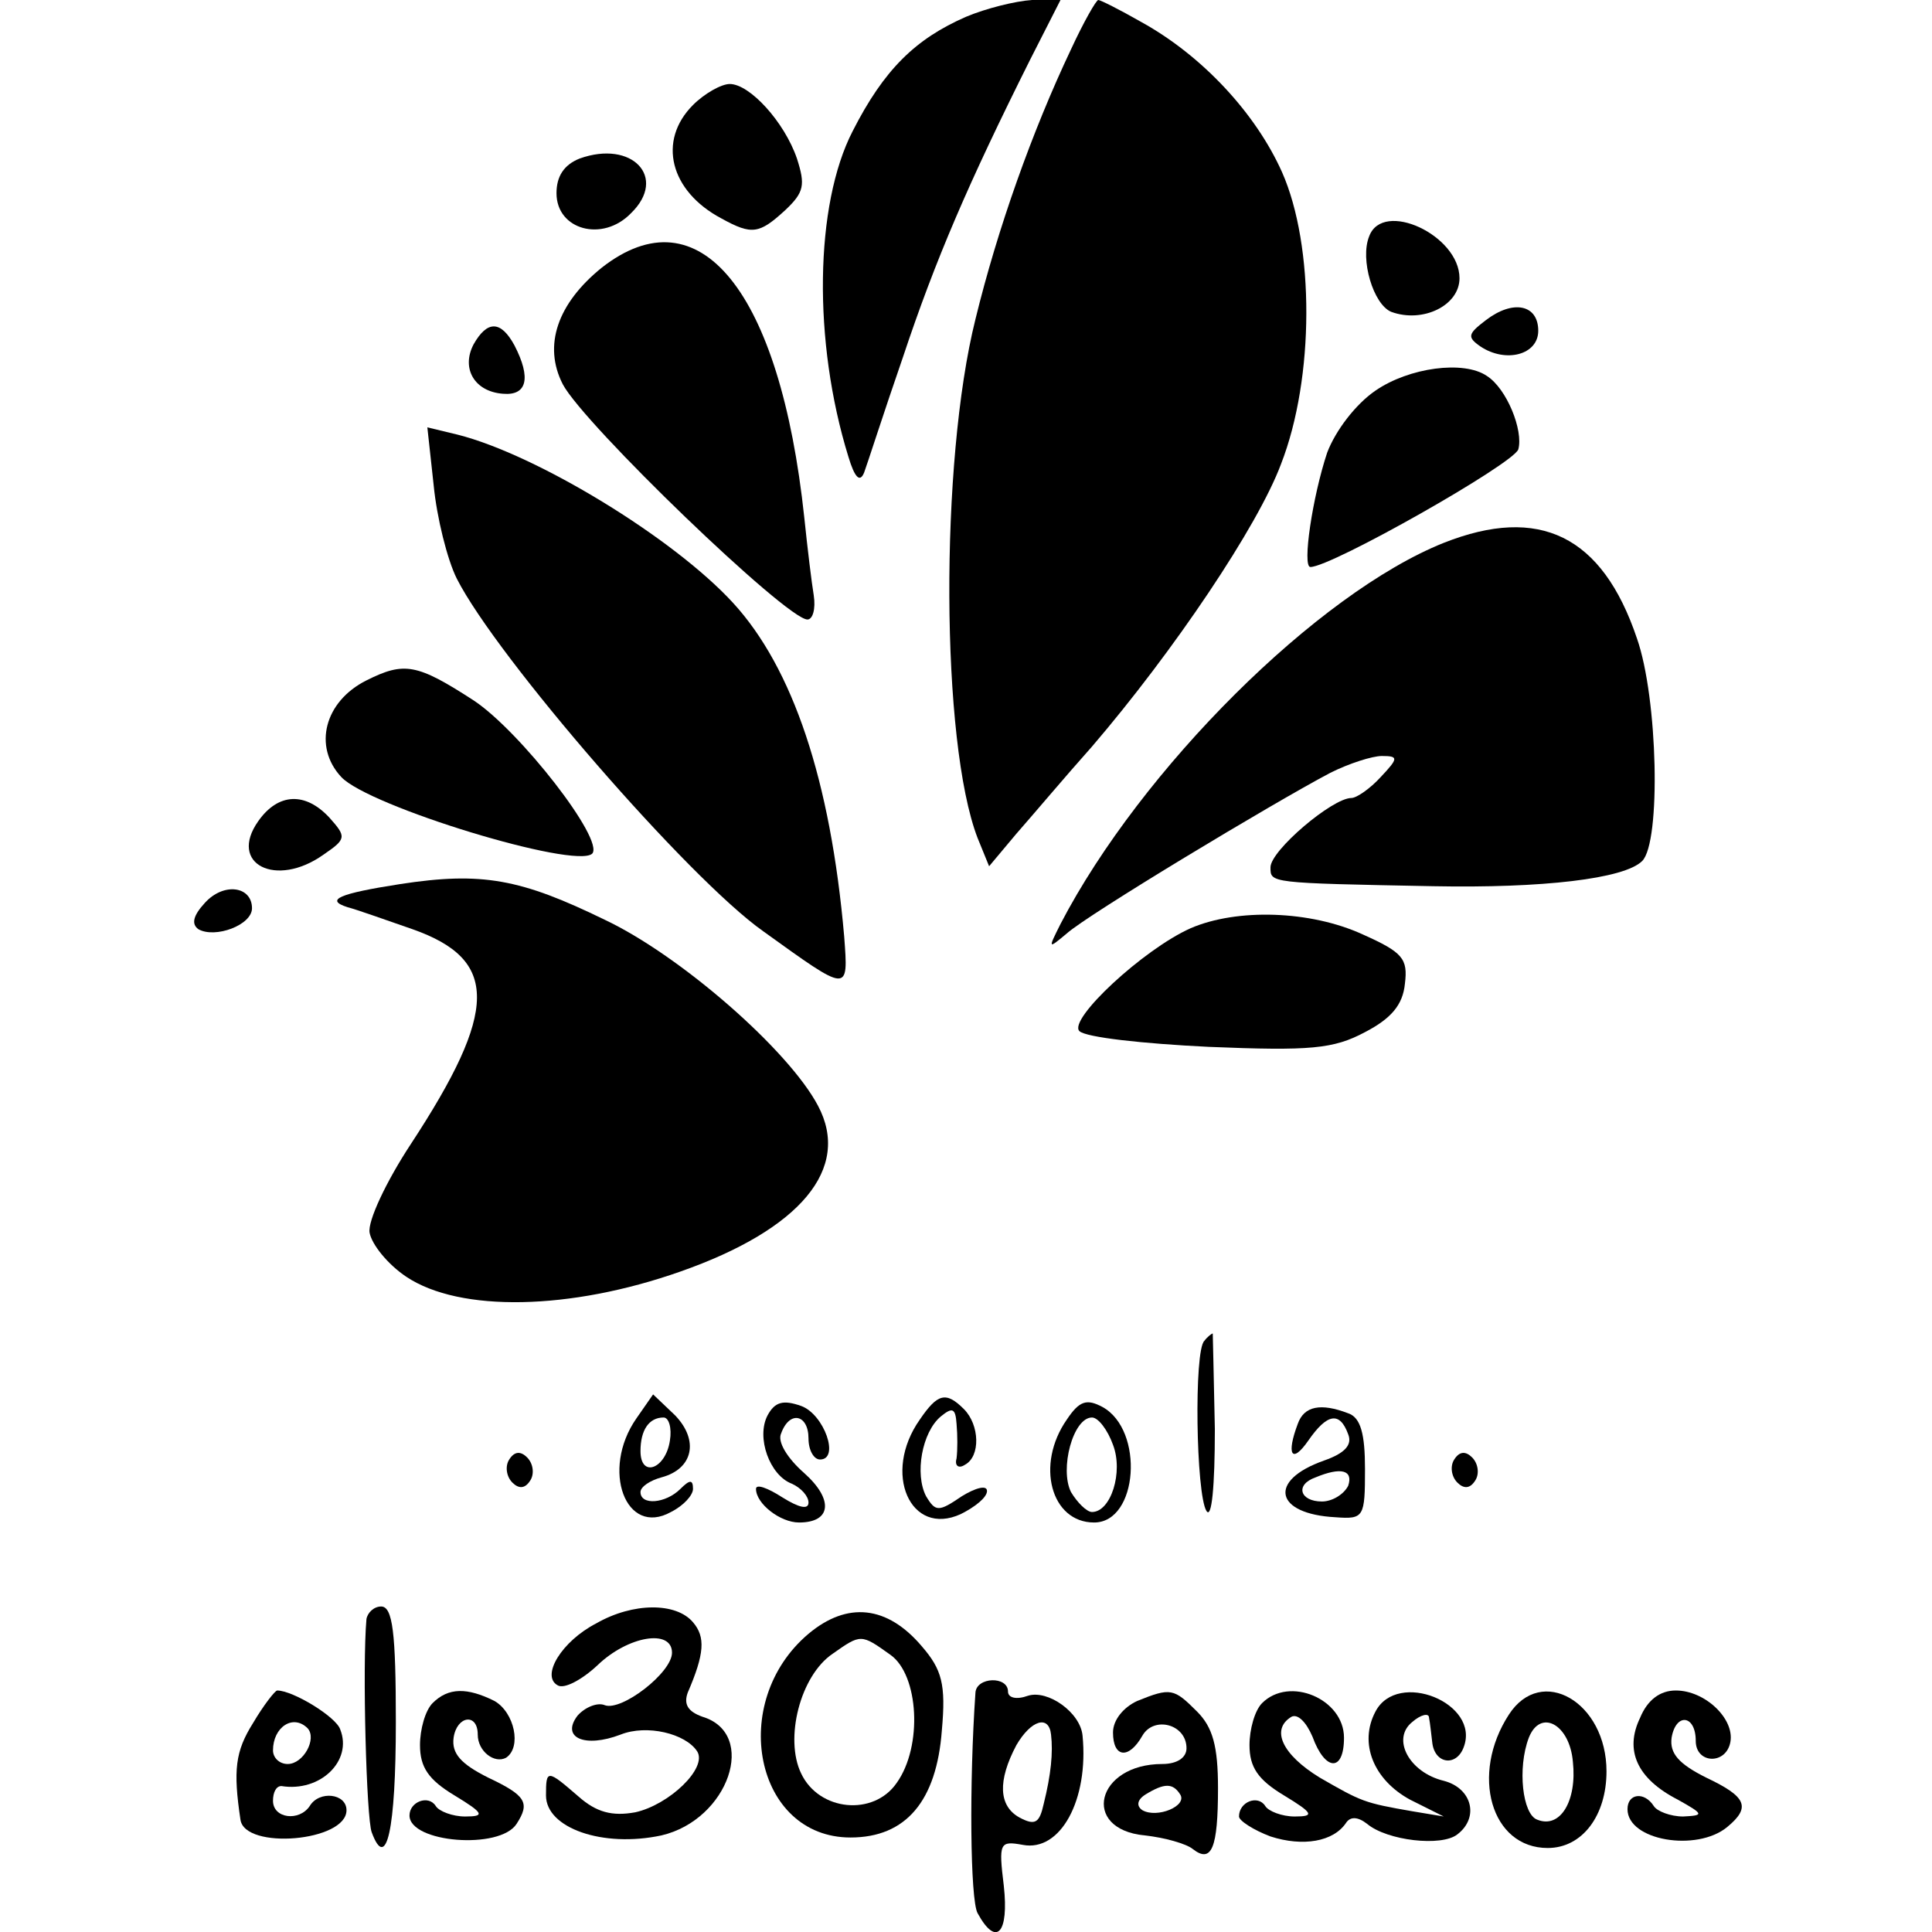 <?xml version="1.0" standalone="no"?>
<!DOCTYPE svg PUBLIC "-//W3C//DTD SVG 20010904//EN"
 "http://www.w3.org/TR/2001/REC-SVG-20010904/DTD/svg10.dtd">
<svg version="1.0" xmlns="http://www.w3.org/2000/svg"
 width="184pt" height="184pt" viewBox="0 0 184 184"
 preserveAspectRatio="xMidYMid meet">
<g transform="translate(0,184) scale(0.1,-0.1)"
fill="#000000" stroke="none">
<path d="M920 1824 c-48 -21 -78 -50 -108 -109 -36 -70 -38 -200 -4 -310 6
-20 11 -25 15 -15 3 8 19 58 37 110 31 93 62 165 121 283 l29 57 -27 0 c-16
-1 -44 -8 -63 -16z"/>
<path d="M1020 1793 c-37 -78 -70 -171 -91 -257 -34 -136 -33 -403 2 -494 l11
-27 26 31 c15 17 47 55 72 83 78 91 158 210 180 269 32 82 32 208 1 278 -25
56 -76 111 -134 143 -21 12 -39 21 -41 21 -2 0 -14 -21 -26 -47z"/>
<path d="M660 1740 c-34 -34 -22 -82 27 -108 29 -16 36 -15 61 8 18 17 19 24
11 49 -12 35 -45 71 -64 71 -8 0 -24 -9 -35 -20z"/>
<path d="M552 1689 c-15 -6 -22 -17 -22 -33 0 -35 44 -47 71 -19 35 34 1 70
-49 52z"/>
<path d="M1304 1615 c-9 -22 4 -65 21 -72 30 -11 65 6 65 32 0 41 -73 75 -86
40z"/>
<path d="M573 1585 c-42 -34 -56 -74 -37 -111 20 -38 213 -224 233 -224 5 0 8
10 6 23 -2 12 -6 45 -9 74 -23 216 -100 311 -193 238z"/>
<path d="M1415 1535 c-17 -13 -18 -16 -5 -25 24 -16 55 -8 55 15 0 25 -24 30
-50 10z"/>
<path d="M451 1512 c-12 -23 1 -45 28 -47 23 -2 27 15 11 46 -13 24 -26 24
-39 1z"/>
<path d="M1310 1468 c-19 -13 -38 -38 -46 -59 -14 -42 -24 -109 -16 -109 20 0
193 98 198 112 5 18 -11 58 -30 70 -22 15 -74 8 -106 -14z"/>
<path d="M413 1378 c3 -31 13 -71 22 -89 38 -75 221 -286 292 -336 82 -59 81
-59 77 -5 -13 149 -49 256 -106 318 -57 62 -187 141 -262 160 l-29 7 6 -55z"/>
<path d="M1375 1323 c-120 -48 -288 -215 -365 -363 -12 -24 -12 -24 6 -9 20
18 196 124 251 153 18 9 40 16 49 16 16 0 16 -2 -1 -20 -10 -11 -23 -20 -28
-20 -18 0 -77 -50 -77 -66 0 -15 -2 -15 155 -18 104 -2 182 7 199 24 18 18 15
155 -5 212 -33 98 -93 127 -184 91z"/>
<path d="M349 1192 c-40 -20 -51 -63 -24 -92 26 -28 223 -88 239 -73 12 13
-69 117 -113 146 -54 35 -66 37 -102 19z"/>
<path d="M246 1058 c-29 -41 17 -64 62 -32 22 15 22 17 6 35 -23 25 -49 24
-68 -3z"/>
<path d="M381 998 c-58 -9 -72 -15 -50 -22 8 -2 36 -12 62 -21 82 -29 82 -77
-2 -205 -23 -35 -41 -73 -39 -84 2 -11 17 -30 35 -42 51 -34 156 -32 261 5
114 40 163 98 131 158 -28 53 -131 143 -203 177 -80 39 -117 46 -195 34z"/>
<path d="M195 980 c-11 -12 -13 -20 -6 -25 16 -9 51 4 51 20 0 21 -27 25 -45
5z"/>
<path d="M1134 956 c-45 -20 -117 -87 -106 -98 6 -6 61 -12 123 -15 97 -4 119
-2 149 14 25 13 36 26 38 46 3 24 -2 30 -40 47 -50 23 -120 25 -164 6z"/>
<path d="M1147 563 c-10 -9 -8 -146 2 -162 5 -8 8 23 8 78 -1 50 -2 91 -2 91
-1 0 -5 -3 -8 -7z"/>
<path d="M606 489 c-34 -49 -10 -113 33 -89 12 6 21 16 21 22 0 9 -3 9 -12 0
-14 -14 -38 -16 -38 -3 0 5 9 11 20 14 30 8 36 35 13 59 l-21 20 -16 -23z m32
-21 c-4 -27 -28 -36 -28 -10 0 20 8 32 22 32 5 0 8 -10 6 -22z"/>
<path d="M731 492 c-11 -21 2 -57 23 -65 9 -4 16 -12 16 -18 0 -7 -9 -5 -25 5
-14 9 -25 13 -25 8 0 -14 23 -32 41 -32 31 0 33 22 5 47 -16 14 -26 30 -22 38
8 22 26 18 26 -5 0 -11 5 -20 11 -20 19 0 4 43 -18 51 -17 6 -25 4 -32 -9z"/>
<path d="M876 488 c-36 -51 -9 -112 39 -90 14 7 25 16 25 22 0 6 -11 3 -24 -5
-22 -15 -25 -15 -34 0 -11 21 -4 61 14 76 11 9 14 8 15 -7 1 -11 1 -25 0 -33
-2 -7 2 -10 8 -6 15 8 14 38 -1 53 -17 17 -25 15 -42 -10z"/>
<path d="M1016 488 c-30 -43 -15 -98 26 -98 42 0 48 88 8 110 -15 8 -22 6 -34
-12z m44 -24 c10 -26 -2 -64 -20 -64 -5 0 -14 9 -20 19 -11 22 2 71 20 71 6 0
15 -12 20 -26z"/>
<path d="M1236 484 c-11 -29 -6 -39 10 -16 18 26 30 28 38 6 4 -10 -3 -18 -23
-25 -54 -19 -47 -51 11 -54 27 -2 28 0 28 46 0 33 -4 49 -16 53 -26 10 -42 7
-48 -10z m48 -59 c-4 -8 -15 -15 -25 -15 -21 0 -26 16 -6 23 24 10 36 7 31 -8z"/>
<path d="M485 450 c-4 -6 -3 -16 3 -22 6 -6 12 -6 17 2 4 6 3 16 -3 22 -6 6
-12 6 -17 -2z"/>
<path d="M1385 450 c-4 -6 -3 -16 3 -22 6 -6 12 -6 17 2 4 6 3 16 -3 22 -6 6
-12 6 -17 -2z"/>
<path d="M349 298 c-4 -45 0 -190 5 -203 14 -38 23 2 23 105 0 85 -3 110 -14
110 -7 0 -13 -6 -14 -12z"/>
<path d="M568 294 c-33 -17 -53 -50 -37 -59 6 -4 23 5 38 19 29 28 71 35 71
12 0 -19 -48 -56 -64 -50 -7 3 -19 -2 -26 -10 -16 -21 7 -31 41 -18 25 10 62
1 73 -16 10 -16 -27 -51 -59 -58 -22 -4 -37 0 -54 15 -30 26 -31 26 -31 1 0
-31 54 -50 110 -38 64 15 92 97 39 113 -14 5 -18 12 -14 23 16 37 17 53 5 67
-16 19 -57 19 -92 -1z"/>
<path d="M770 284 c-77 -65 -51 -194 40 -194 53 0 82 35 87 102 4 44 0 58 -19
80 -33 39 -71 43 -108 12z m78 -20 c27 -19 31 -87 6 -122 -22 -32 -74 -27 -91
9 -16 33 -1 93 30 114 27 19 27 19 55 -1z"/>
<path d="M929 228 c-6 -86 -5 -197 2 -210 18 -33 30 -19 25 26 -5 41 -4 43 18
39 36 -7 63 43 57 104 -2 22 -33 44 -52 38 -11 -4 -19 -2 -19 4 0 15 -30 14
-31 -1z m72 -40 c2 -17 0 -38 -7 -66 -4 -18 -8 -21 -23 -13 -20 11 -21 35 -3
69 14 24 31 29 33 10z"/>
<path d="M241 199 c-17 -27 -19 -45 -12 -92 4 -29 101 -21 101 9 0 16 -26 19
-35 4 -10 -15 -35 -12 -35 5 0 8 3 14 8 14 37 -6 68 24 56 54 -4 12 -45 37
-60 37 -2 0 -13 -14 -23 -31z m52 -5 c9 -10 -4 -34 -19 -34 -8 0 -14 6 -14 13
0 22 19 35 33 21z"/>
<path d="M412 218 c-7 -7 -12 -25 -12 -40 0 -21 8 -33 33 -48 28 -17 29 -20
10 -20 -12 0 -25 5 -28 10 -7 11 -25 4 -25 -9 0 -26 86 -33 102 -8 13 20 9 27
-27 44 -26 13 -35 23 -33 38 3 21 23 24 23 3 0 -16 16 -28 27 -22 15 10 8 43
-11 54 -26 13 -44 13 -59 -2z"/>
<path d="M1083 220 c-13 -6 -23 -18 -23 -30 0 -24 15 -26 28 -3 11 19 42 11
42 -12 0 -9 -9 -15 -23 -15 -63 0 -78 -62 -17 -68 19 -2 40 -8 46 -13 18 -14
24 1 24 58 0 40 -5 58 -20 73 -22 22 -25 23 -57 10z m41 -89 c7 -11 -22 -23
-36 -15 -6 4 -5 10 3 15 18 11 26 11 33 0z"/>
<path d="M1202 218 c-7 -7 -12 -25 -12 -40 0 -21 8 -33 33 -48 28 -17 29 -20
10 -20 -12 0 -25 5 -28 10 -7 11 -25 4 -25 -10 0 -4 14 -13 30 -19 31 -10 60
-5 72 13 4 6 11 6 20 -1 19 -16 71 -22 86 -10 21 16 14 44 -13 51 -33 8 -50
40 -30 56 8 7 16 9 16 4 1 -5 2 -15 3 -23 2 -21 23 -24 30 -5 16 42 -63 74
-84 34 -16 -30 -2 -65 33 -84 l32 -16 -30 5 c-46 8 -48 9 -88 32 -36 22 -47
46 -27 58 6 3 14 -5 20 -19 12 -33 30 -34 30 -1 0 37 -52 59 -78 33z"/>
<path d="M1437 207 c-37 -57 -17 -127 37 -127 33 0 56 31 56 73 0 66 -62 102
-93 54z m61 -45 c4 -37 -12 -64 -34 -55 -14 5 -19 49 -8 78 11 28 39 13 42
-23z"/>
<path d="M1562 204 c-15 -31 -3 -58 36 -78 25 -14 25 -15 5 -16 -12 0 -25 5
-28 10 -9 14 -25 12 -25 -3 0 -30 66 -41 95 -17 23 19 18 29 -20 47 -26 13
-35 23 -33 38 4 24 23 22 23 -3 0 -22 29 -23 33 -1 4 22 -24 49 -52 49 -15 0
-27 -9 -34 -26z"/>
</g>
</svg>
